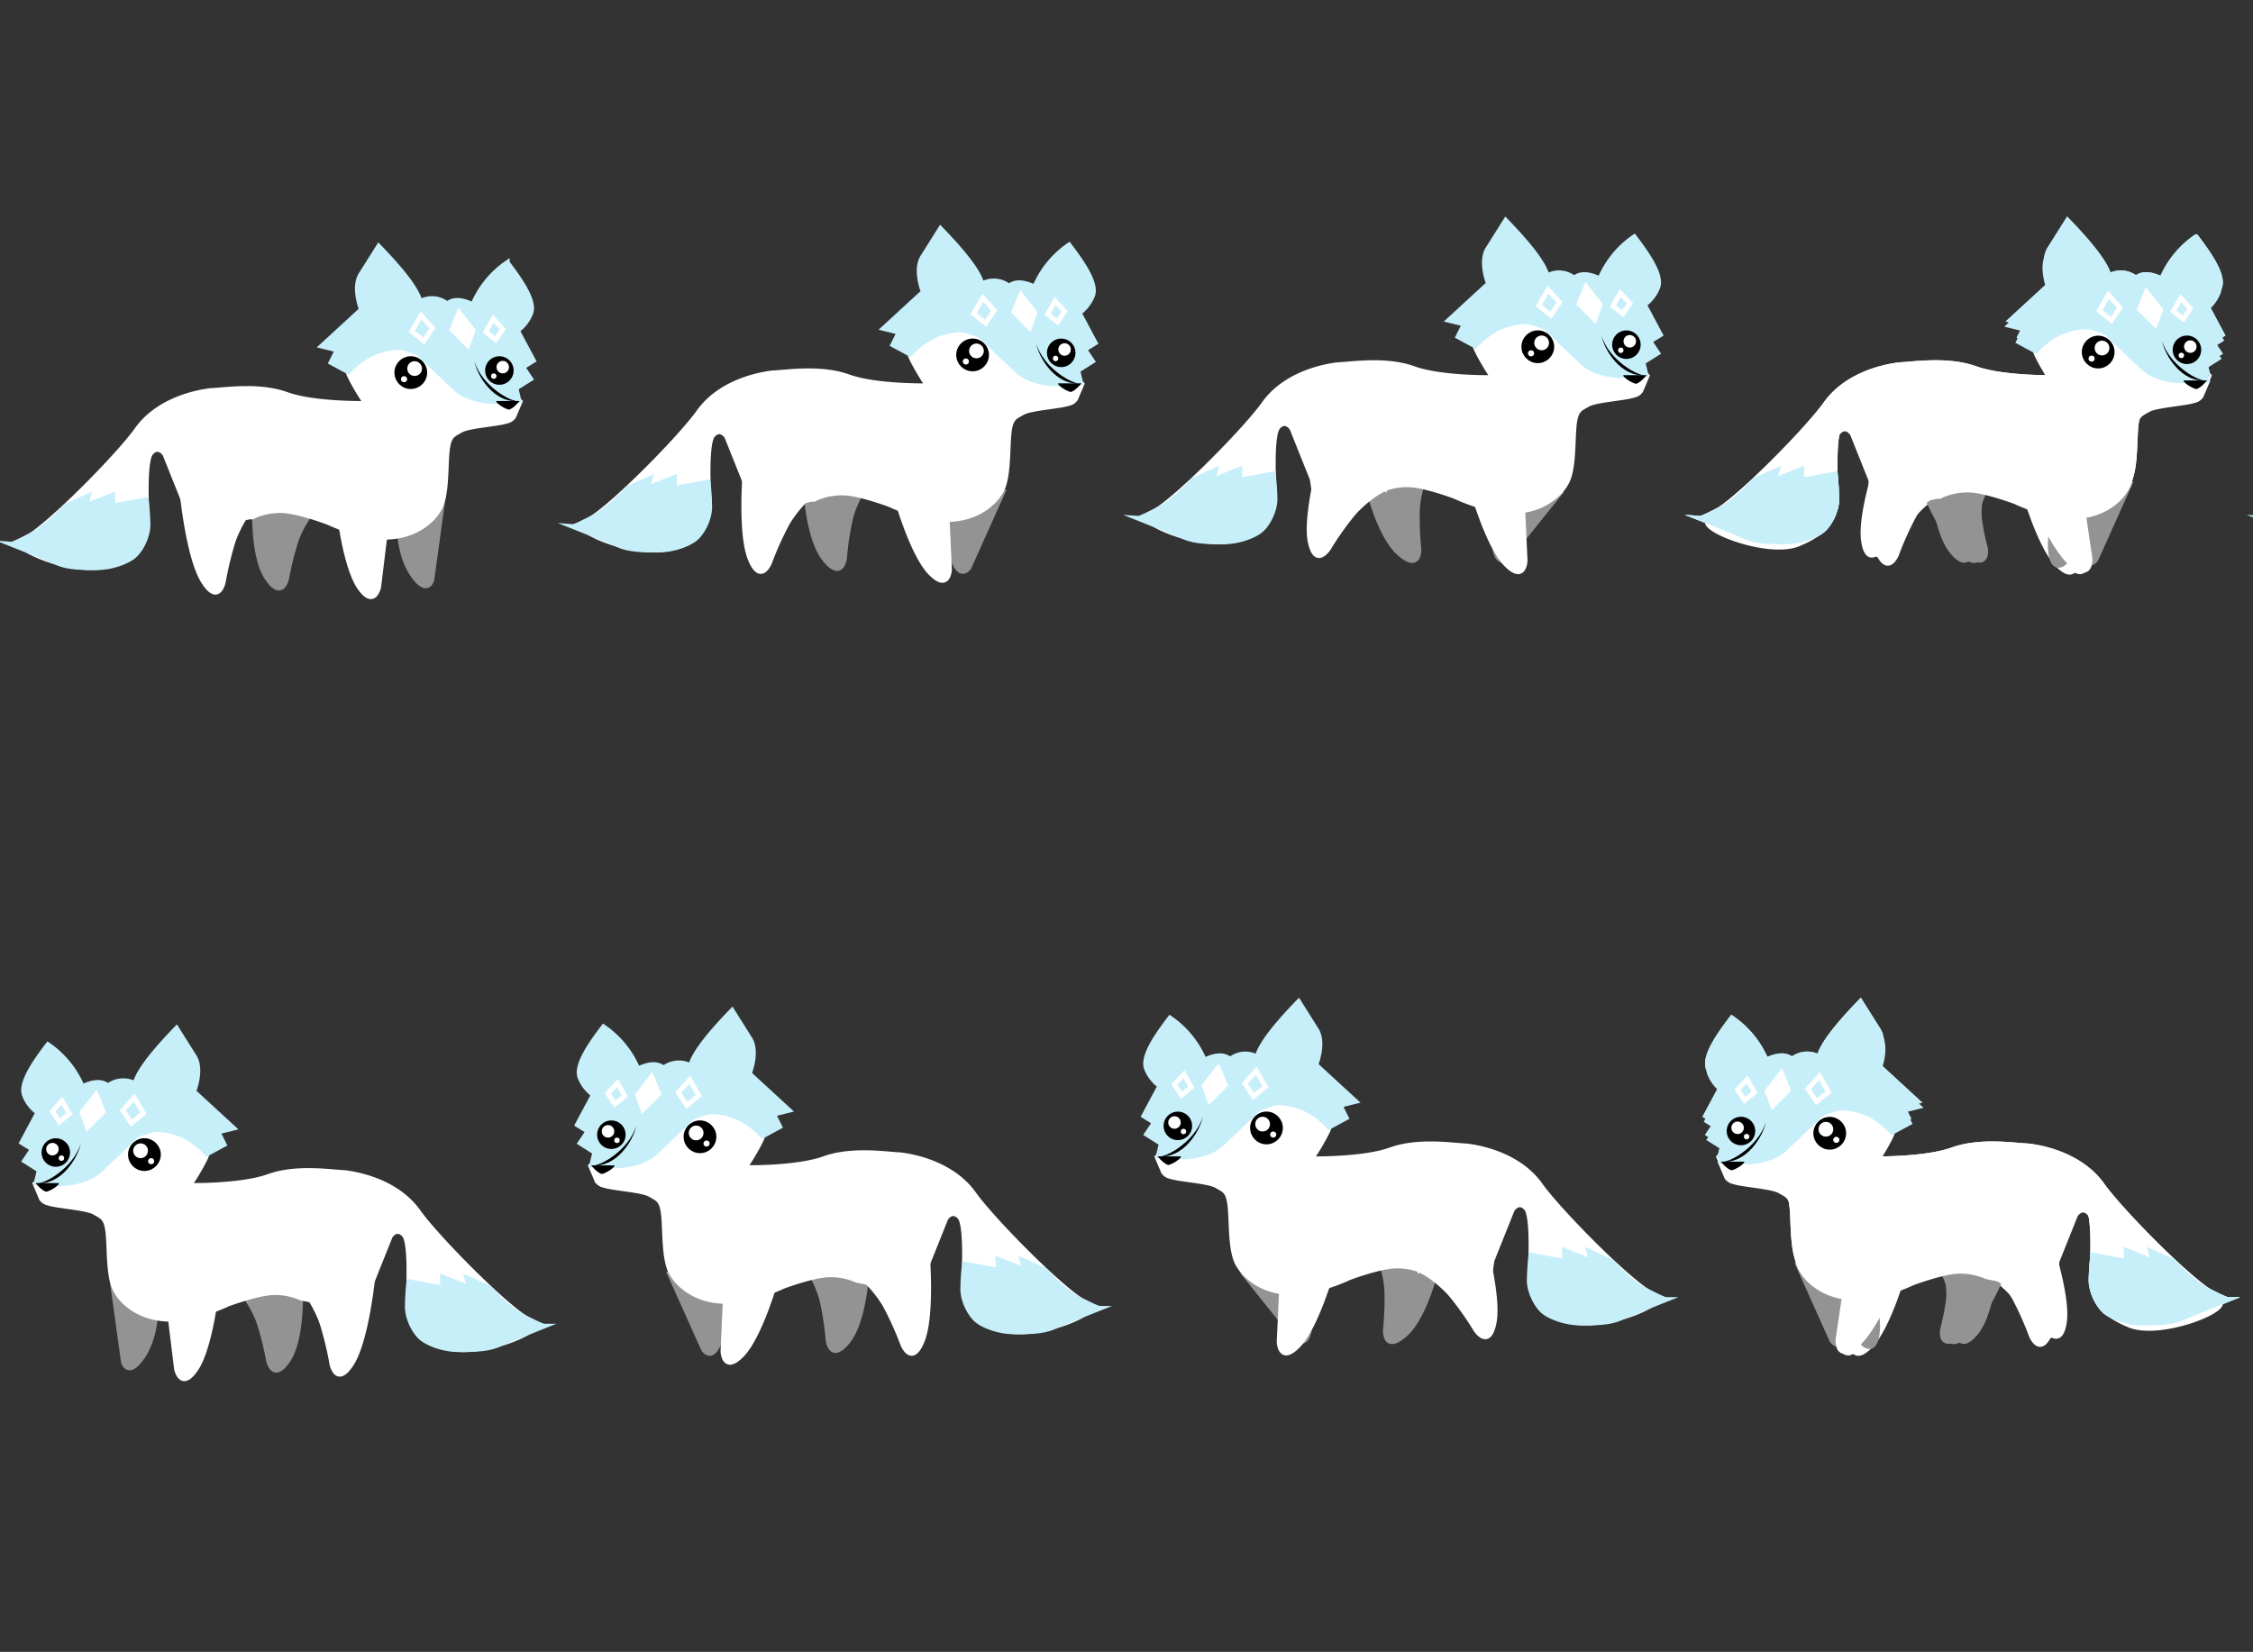 <svg id="Layer_1" data-name="Layer 1" xmlns="http://www.w3.org/2000/svg" width="1403.55" height="1029" viewBox="0 0 1403.55 1029"><rect x="0" y="0" width="1403.55" height="1029" fill="#333333" stroke="none"/><defs><style>.cls-1{fill:#939393;stroke:#939393;}.cls-1,.cls-2,.cls-3,.cls-4,.cls-6{stroke-miterlimit:10;stroke-width:3px;}.cls-2,.cls-5{fill:#fff;}.cls-2,.cls-6{stroke:#fff;}.cls-3{fill:#c7eff9;stroke:#c7eff9;}.cls-4{stroke:#000;}.cls-6{fill:none;}</style></defs><title>igenigen</title><g id="_2" data-name="2"><g id="Layer_1-2" data-name="Layer 1"><g id="Layer_3" data-name="Layer 3"><g id="Layer_10" data-name="Layer 10"><path class="cls-1" d="M1204.2,300.9s1.4,30.1,11.9,42.8,12.1-1.2,12.1-1.2a175.37,175.37,0,0,1,3.6-23.8c2.3-10.7,11-25.5,11.4-21.4"/><path class="cls-1" d="M1296.7,306.6s-6.7,19.3-1.6,35,10.7,6.7,10.7,6.7l21.9-48.8"/></g><g id="Layer_5" data-name="Layer 5"><path class="cls-2" d="M1269.1,215.5c-1,.6,10.4,20.3,11.4,19.7,0,0-32.3.7-49.8-5.6s-38.9-2.7-47.4-2.4c-12.4,1.5-33.8,7.3-45.9,24.3s-58.8,64.1-70.9,68.5,35,23.8,54.9,15.5,20.6-16.3,22.4-28.2c0,0-.2-3.4-.4-8.3-.4-10.9-.5-29.3,2.8-33,4.9-5.3,8.7,1,8.7,1l12.6,31.5,2.2,14.9,40.6-8a39.61,39.61,0,0,1,18-3.4c10.2.5,28.2,7.3,28.2,7.3s19.9,9.7,36.9,9.2,28.2-9.7,32.6-18,3.7-24.4,4.6-34.7c1-10.7,3.6-10.9,8.5-13.8s23.3-3.9,28.7-5.8a6.69,6.69,0,0,0,4.4-2.9l3.9-9.2c-34-34-92.3-38.4-92.3-38.4Z"/></g><path class="cls-3" d="M1313.8,171.8c-1.7-6.9-9.7-17.9-25.8-34.5l-10.7,17c-5.8,8.2,0,22.4,0,22.4l-24.8,22.8,9.7,2.4-3.9,7.8,10.7,5.8c8.4-9,18.6-15.2,33-15.1,0,0,9.7,2.4,11.7,4.4s13.1,12.6,21.9,20.9,23.8,8.3,23.8,8.3l16-.5-1.9-7.8,9.2-5.8-4.9-7.3,6.6-4.1-10-18.7a24.35,24.35,0,0,0,8.3-10.7c2.9-7.3-5.9-20.2-14.6-31.6a60,60,0,0,0-21.4,26.2c-6-2.8-11.7-4-16-.5C1324.5,168.8,1318.6,169.4,1313.8,171.8Z"/><g id="Layer_7" data-name="Layer 7"><circle class="cls-4" cx="1308" cy="216" r="8.7"/><circle class="cls-5" cx="1310.4" cy="213.6" r="4.6"/><circle class="cls-5" cx="1303.8" cy="220.1" r="1.9"/><circle class="cls-4" cx="1363.2" cy="214.7" r="7.4"/><circle class="cls-5" cx="1365.3" cy="212.6" r="3.9"/><circle class="cls-5" cx="1359.7" cy="218.2" r="1.7"/><path d="M1361.2,233.7c0,1.8,7.1,5.8,8.3,5.3,3-1.1,6.3-5.3,6.3-5.3Z"/><polygon class="cls-2" points="1338.1 178.6 1333.7 189.3 1343.4 199 1346.8 189.7 1338.1 178.6"/><polygon class="cls-6" points="1321.5 188.3 1314.4 180.4 1308.6 190.3 1316.1 196.4 1321.5 188.3"/><polygon class="cls-6" points="1365.4 188.9 1359.4 182.5 1354.8 190.6 1360.9 195.5 1365.4 188.9"/><path d="M1375.3,233.7c-4.1,1.1-22.8-8.9-27.7-24.8C1349.5,218.2,1359.9,235.2,1375.3,233.7Z"/></g></g><g id="Layer_12" data-name="Layer 12"><path class="cls-3" d="M1143.3,295.2l-20.9,3.9v-6.8l-17,6.8,1.9-6.3-14.1,6.3s-10.2,12.1-21.4,18-12.6,5.8-12.6,5.8,21.9,8.7,28.7,11.7,16,2.9,24.8,2.9,18-3.4,22.4-6.8,9.2-12.1,9.2-19.9C1144.2,305.5,1143.8,300.3,1143.3,295.2Z"/></g><g id="Layer_9" data-name="Layer 9"><path class="cls-2" d="M1260.3,304.1s10,35.8,21.4,47.6,12-2,12-2l-2.2-47.9"/><path class="cls-2" d="M1166.3,288.3s-3.3,39,3.2,54.9,12,2.2,12,2.2a198.33,198.33,0,0,1,10.3-23.1c5.3-10.2,17.9-22.8,17.1-18.5"/></g></g></g><g id="_3" data-name="3"><g id="Layer_1-3" data-name="Layer 1"><g id="Layer_3-2" data-name="Layer 3"><g id="Layer_10-2" data-name="Layer 10"><path class="cls-1" d="M1202.6,305.3s7,29.3,19.6,39.9,11.7-3.4,11.7-3.4a192.59,192.59,0,0,1-.9-24c.3-10.9,6.1-27,7.2-23.1"/><path class="cls-1" d="M1291.3,304.7s-11.3,17-10.4,33.4,8.7,9.2,8.7,9.2l33.5-41.7"/></g><g id="Layer_5-2" data-name="Layer 5"><path class="cls-2" d="M1269.1,215.5c-1,.6,10.4,20.3,11.4,19.7,0,0-32.3.7-49.8-5.6s-38.9-2.7-47.4-2.4c-12.4,1.5-33.8,7.3-45.9,24.3s-58.8,64.1-70.9,68.5,35,23.8,54.9,15.5,20.6-16.3,22.4-28.2c0,0-.2-3.4-.4-8.3-.4-10.9-.5-29.3,2.8-33,4.9-5.3,8.7,1,8.7,1l12.6,31.5,2.2,14.9,40.6-8a39.61,39.61,0,0,1,18-3.4c10.2.5,28.2,7.3,28.2,7.3s19.9,9.7,36.9,9.2,28.2-9.7,32.6-18,3.7-24.4,4.6-34.7c1-10.7,3.6-10.9,8.5-13.8s23.3-3.9,28.7-5.8a6.69,6.69,0,0,0,4.4-2.9l3.9-9.2c-34-34-92.3-38.4-92.3-38.4Z"/></g><path class="cls-3" d="M1313.8,171.8c-1.7-6.9-9.7-17.9-25.8-34.5l-10.7,17c-5.8,8.2,0,22.4,0,22.4l-24.8,22.8,9.7,2.4-3.9,7.8,10.7,5.8c8.4-9,18.6-15.2,33-15.1,0,0,9.7,2.4,11.7,4.4s13.1,12.6,21.9,20.9,23.8,8.3,23.8,8.3l16-.5-1.9-7.8,9.2-5.8-4.9-7.3,6.6-4.1-10-18.7a24.35,24.35,0,0,0,8.3-10.7c2.9-7.3-5.9-20.2-14.6-31.6a60,60,0,0,0-21.4,26.2c-6-2.8-11.7-4-16-.5C1324.5,168.8,1318.6,169.4,1313.8,171.8Z"/><g id="Layer_7-2" data-name="Layer 7"><circle class="cls-4" cx="1308" cy="216" r="8.7"/><circle class="cls-5" cx="1310.4" cy="213.6" r="4.6"/><circle class="cls-5" cx="1303.8" cy="220.1" r="1.9"/><circle class="cls-4" cx="1363.2" cy="214.7" r="7.4"/><circle class="cls-5" cx="1365.3" cy="212.6" r="3.9"/><circle class="cls-5" cx="1359.7" cy="218.2" r="1.7"/><path d="M1361.2,233.7c0,1.8,7.1,5.8,8.3,5.3,3-1.1,6.3-5.3,6.3-5.3Z"/><polygon class="cls-2" points="1338.1 178.6 1333.7 189.3 1343.4 199 1346.8 189.7 1338.1 178.6"/><polygon class="cls-6" points="1321.5 188.3 1314.4 180.4 1308.6 190.3 1316.1 196.4 1321.5 188.3"/><polygon class="cls-6" points="1365.4 188.9 1359.4 182.5 1354.8 190.6 1360.9 195.5 1365.4 188.9"/><path d="M1375.3,233.7c-4.1,1.1-22.8-8.9-27.7-24.8C1349.5,218.2,1359.9,235.2,1375.3,233.7Z"/></g></g><g id="Layer_12-2" data-name="Layer 12"><path class="cls-3" d="M1143.3,295.2l-20.9,3.9v-6.8l-17,6.8,1.9-6.3-14.1,6.3s-10.2,12.1-21.4,18-12.6,5.8-12.6,5.8,21.9,8.7,28.7,11.7,16,2.9,24.8,2.9,18-3.4,22.4-6.8,9.2-12.1,9.2-19.9C1144.2,305.5,1143.8,300.3,1143.3,295.2Z"/></g><g id="Layer_9-2" data-name="Layer 9"><path class="cls-2" d="M1266.7,303.8s10,35.8,21.4,47.6,12-2,12-2l-2.2-47.9"/><path class="cls-2" d="M1173.6,282.9s-10.7,37.7-7.4,54.4,11.3,4.5,11.3,4.5a197.09,197.09,0,0,1,14.5-20.7c7.2-9,21.9-19,20.3-14.9"/></g></g></g><g id="_4" data-name="4"><g id="Layer_1-4" data-name="Layer 1"><g id="Layer_3-3" data-name="Layer 3"><g id="Layer_10-3" data-name="Layer 10"><path class="cls-1" d="M1200.4,309.5s11.1,28,25.2,36.6,11.1-5,11.1-5a171.78,171.78,0,0,1-4.3-23.6c-1.2-10.9,2.1-27.6,3.8-23.9"/><path class="cls-1" d="M1287.7,308s-11.3,17-10.4,33.4,8.7,9.2,8.7,9.2l33.5-41.7"/></g><g id="Layer_5-3" data-name="Layer 5"><path class="cls-2" d="M1268.2,218.8c-1,.6,10.4,20.3,11.4,19.7,0,0-32.3.7-49.8-5.6s-38.9-2.7-47.4-2.4c-12.4,1.5-33.8,7.3-45.9,24.3s-58.8,64.1-70.9,68.5,35,23.8,54.9,15.5,20.6-16.3,22.4-28.2c0,0-.2-3.4-.4-8.3-.4-10.9-.5-29.3,2.8-33,4.9-5.3,8.7,1,8.7,1l12.6,31.5,2.2,14.9,40.6-8a39.61,39.61,0,0,1,18-3.4c10.2.5,28.2,7.3,28.2,7.3s19.9,9.7,36.9,9.2,28.2-9.7,32.6-18,3.7-24.4,4.6-34.7c1-10.7,3.6-10.9,8.5-13.8s23.3-3.9,28.7-5.8a6.69,6.69,0,0,0,4.4-2.9l3.9-9.2c-34-34-92.3-38.4-92.3-38.4Z"/></g><path class="cls-3" d="M1313,175c-1.7-6.9-9.7-17.9-25.8-34.5l-10.7,17c-5.8,8.2,0,22.4,0,22.4l-24.8,22.8,9.7,2.4-3.9,7.8,10.7,5.8c8.4-9,18.6-15.2,33-15.1,0,0,9.7,2.4,11.7,4.4s13.1,12.6,21.9,20.9,23.8,8.3,23.8,8.3l16-.5-1.9-7.8,9.2-5.8-4.9-7.3,6.6-4.1-10-18.7a24.35,24.35,0,0,0,8.3-10.7c2.9-7.3-5.9-20.2-14.6-31.6a60,60,0,0,0-21.4,26.2c-6-2.8-11.7-4-16-.5A15.75,15.75,0,0,0,1313,175Z"/><g id="Layer_7-3" data-name="Layer 7"><circle class="cls-4" cx="1307.1" cy="219.3" r="8.7"/><circle class="cls-5" cx="1309.5" cy="216.8" r="4.6"/><circle class="cls-5" cx="1303" cy="223.4" r="1.9"/><circle class="cls-4" cx="1362.4" cy="217.9" r="7.4"/><circle class="cls-5" cx="1364.5" cy="215.9" r="3.9"/><circle class="cls-5" cx="1358.9" cy="221.4" r="1.7"/><path d="M1360.3,237c0,1.8,7.1,5.8,8.3,5.3,3-1.1,6.3-5.3,6.3-5.3Z"/><polygon class="cls-2" points="1337.2 181.8 1332.9 192.5 1342.6 202.2 1346 193 1337.2 181.8"/><polygon class="cls-6" points="1320.7 191.6 1313.5 183.7 1307.8 193.6 1315.3 199.6 1320.7 191.6"/><polygon class="cls-6" points="1364.5 192.2 1358.6 185.7 1353.9 193.8 1360.1 198.8 1364.5 192.2"/><path d="M1374.5,237c-4.1,1.1-22.8-8.9-27.7-24.8C1348.7,221.4,1359,238.5,1374.5,237Z"/></g></g><g id="Layer_12-3" data-name="Layer 12"><path class="cls-3" d="M1143.3,295.2l-20.9,3.9v-6.8l-17,6.8,1.9-6.3-14.1,6.3s-10.2,12.1-21.4,18-12.6,5.8-12.6,5.8,21.9,8.7,28.7,11.7,16,2.9,24.8,2.9,18-3.4,22.4-6.8,9.2-12.1,9.2-19.9C1144.2,305.5,1143.8,300.3,1143.3,295.2Z"/></g><g id="Layer_9-3" data-name="Layer 9"><path class="cls-2" d="M1264.3,305.9s13.5,34.6,26,45.3S1302,348,1302,348l-7-47.5"/><path class="cls-2" d="M1171.3,282.7s-12.8,37-10.4,54,11.1,5.1,11.1,5.1a213.36,213.36,0,0,1,15.6-19.9c7.7-8.5,22.9-17.7,21.1-13.8"/></g></g></g><g id="_3-2" data-name="3"><g id="Layer_5_copy_3" data-name="Layer 5 copy 3"><g id="Layer_1-5" data-name="Layer 1"><g id="Layer_12-4" data-name="Layer 12"><path class="cls-3" d="M1493.3,295.2l-20.9,3.9v-6.8l-17,6.8,1.9-6.3-14.1,6.3s-10.2,12.1-21.4,18-12.6,5.8-12.6,5.8,21.9,8.7,28.7,11.7,16,2.9,24.8,2.9,18-3.4,22.4-6.8,9.2-12.1,9.2-19.9C1494.2,305.5,1493.8,300.3,1493.3,295.2Z"/></g></g></g><g id="Layer_1-6" data-name="Layer 1"><g id="Layer_3-4" data-name="Layer 3"><g id="Layer_10-4" data-name="Layer 10"><path class="cls-1" d="M852.6,305.3s7,29.3,19.6,39.9,11.7-3.4,11.7-3.4a192.59,192.59,0,0,1-.9-24c.3-10.9,6.1-27,7.2-23.1"/><path class="cls-1" d="M941.3,304.7s-11.3,17-10.4,33.4,8.7,9.2,8.7,9.2l33.5-41.7"/></g><g id="Layer_5-4" data-name="Layer 5"><path class="cls-2" d="M919.1,215.5c-1,.6,10.4,20.3,11.4,19.7,0,0-32.3.7-49.8-5.6s-38.9-2.7-47.4-2.4c-12.4,1.5-33.8,7.3-45.9,24.3s-58.8,64.1-70.9,68.5,35,23.8,54.9,15.5,20.6-16.3,22.4-28.2c0,0-.2-3.4-.4-8.3-.4-10.9-.5-29.3,2.8-33,4.9-5.3,8.7,1,8.7,1l12.6,31.5,2.2,14.9,40.6-8a39.61,39.61,0,0,1,18-3.4c10.2.5,28.2,7.3,28.2,7.3s19.9,9.7,36.9,9.2,28.2-9.7,32.6-18,3.7-24.4,4.6-34.7c1-10.7,3.6-10.9,8.5-13.8s23.3-3.9,28.7-5.8a6.69,6.69,0,0,0,4.4-2.9l3.9-9.2c-34-34-92.3-38.4-92.3-38.4Z"/></g><path class="cls-3" d="M963.8,171.8c-1.7-6.9-9.7-17.9-25.8-34.5l-10.7,17c-5.8,8.2,0,22.4,0,22.4l-24.8,22.8,9.7,2.4-3.9,7.8,10.7,5.8c8.4-9,18.6-15.2,33-15.1,0,0,9.7,2.4,11.7,4.4s13.1,12.6,21.9,20.9,23.8,8.3,23.8,8.3l16-.5-1.9-7.8,9.2-5.8-4.9-7.3,6.6-4.1-10-18.7a24.35,24.35,0,0,0,8.3-10.7c2.9-7.3-5.9-20.2-14.6-31.6a60,60,0,0,0-21.4,26.2c-6-2.8-11.7-4-16-.5C974.5,168.8,968.6,169.4,963.8,171.8Z"/><g id="Layer_7-4" data-name="Layer 7"><circle class="cls-4" cx="958" cy="216" r="8.7"/><circle class="cls-5" cx="960.4" cy="213.6" r="4.6"/><circle class="cls-5" cx="953.8" cy="220.1" r="1.9"/><circle class="cls-4" cx="1013.2" cy="214.7" r="7.4"/><circle class="cls-5" cx="1015.3" cy="212.6" r="3.9"/><circle class="cls-5" cx="1009.7" cy="218.2" r="1.7"/><path d="M1011.2,233.7c0,1.8,7.1,5.8,8.3,5.3,3-1.1,6.3-5.3,6.3-5.3Z"/><polygon class="cls-2" points="988.1 178.6 983.7 189.3 993.4 199 996.8 189.7 988.1 178.6"/><polygon class="cls-6" points="971.5 188.3 964.4 180.4 958.6 190.3 966.1 196.4 971.5 188.3"/><polygon class="cls-6" points="1015.4 188.9 1009.4 182.5 1004.8 190.6 1010.9 195.5 1015.4 188.9"/><path d="M1025.3,233.7c-4.1,1.1-22.8-8.9-27.7-24.8C999.5,218.2,1009.9,235.2,1025.3,233.7Z"/></g></g><g id="Layer_12-5" data-name="Layer 12"><path class="cls-3" d="M793.3,295.2l-20.9,3.9v-6.8l-17,6.8,1.9-6.3-14.1,6.3s-10.2,12.1-21.4,18-12.6,5.8-12.6,5.8,21.9,8.7,28.7,11.7,16,2.9,24.8,2.9,18-3.4,22.4-6.8,9.2-12.1,9.2-19.9C794.2,305.5,793.8,300.3,793.3,295.2Z"/></g><g id="Layer_9-4" data-name="Layer 9"><path class="cls-2" d="M916.7,303.8s10,35.8,21.4,47.6,12-2,12-2l-2.2-47.9"/><path class="cls-2" d="M823.6,282.9s-10.7,37.7-7.4,54.4,11.3,4.5,11.3,4.5A197.09,197.09,0,0,1,842,321.1c7.2-9,21.9-19,20.3-14.9"/></g></g></g><g id="_2-2" data-name="2"><g id="Layer_1-7" data-name="Layer 1"><g id="Layer_3-5" data-name="Layer 3"><g id="Layer_10-5" data-name="Layer 10"><path class="cls-1" d="M502.1,306s1.4,30.1,11.9,42.8,12.1-1.2,12.1-1.2a175.37,175.37,0,0,1,3.6-23.8c2.3-10.7,11-25.5,11.4-21.4"/><path class="cls-1" d="M594.6,311.7s-6.7,19.3-1.6,35,10.7,6.7,10.7,6.7l21.9-48.8"/></g><g id="Layer_5-5" data-name="Layer 5"><path class="cls-2" d="M567,220.6c-1,.6,10.4,20.3,11.4,19.7,0,0-32.3.7-49.8-5.6s-38.9-2.7-47.4-2.4c-12.4,1.5-33.8,7.3-45.9,24.3s-58.8,64.1-70.9,68.5,35,23.8,54.9,15.5,20.6-16.3,22.4-28.2c0,0-.2-3.4-.4-8.3-.4-10.9-.5-29.3,2.8-33,4.9-5.3,8.7,1,8.7,1l12.6,31.5,2.2,14.9,40.6-8a39.61,39.61,0,0,1,18-3.4c10.2.5,28.2,7.3,28.2,7.3s19.9,9.7,36.9,9.2,28.2-9.7,32.6-18,3.7-24.4,4.6-34.7c1-10.7,3.6-10.9,8.5-13.8s23.3-3.9,28.7-5.8a6.69,6.69,0,0,0,4.4-2.9l3.9-9.2c-34-34-92.3-38.4-92.3-38.4Z"/></g><path class="cls-3" d="M611.7,176.9C610,170,602,159,585.9,142.4l-10.7,17c-5.8,8.2,0,22.4,0,22.4l-24.8,22.8,9.7,2.4-3.9,7.8,10.7,5.8c8.4-9,18.6-15.2,33-15.1,0,0,9.7,2.4,11.7,4.4s13.1,12.6,21.9,20.9,23.8,8.3,23.8,8.3l16-.5-1.9-7.8,9.2-5.8-4.9-7.3,6.6-4.1-10-18.7a24.35,24.35,0,0,0,8.3-10.7c2.9-7.3-5.9-20.2-14.6-31.6a60,60,0,0,0-21.4,26.2c-6-2.8-11.7-4-16-.5A15.36,15.36,0,0,0,611.7,176.9Z"/><g id="Layer_7-5" data-name="Layer 7"><circle class="cls-4" cx="605.9" cy="221.1" r="8.7"/><circle class="cls-5" cx="608.3" cy="218.6" r="4.6"/><circle class="cls-5" cx="601.7" cy="225.2" r="1.9"/><circle class="cls-4" cx="661.1" cy="219.8" r="7.4"/><circle class="cls-5" cx="663.2" cy="217.7" r="3.9"/><circle class="cls-5" cx="657.6" cy="223.3" r="1.7"/><path d="M659.1,238.8c0,1.8,7.1,5.8,8.3,5.3,3-1.1,6.3-5.3,6.3-5.3Z"/><polygon class="cls-2" points="636 183.7 631.6 194.3 641.3 204.1 644.7 194.8 636 183.7"/><polygon class="cls-6" points="619.4 193.4 612.3 185.5 606.5 195.4 614 201.4 619.4 193.4"/><polygon class="cls-6" points="663.2 194 657.3 187.5 652.6 195.7 658.8 200.6 663.2 194"/><path d="M673.2,238.8c-4.1,1.1-22.8-8.9-27.7-24.8C647.4,223.3,657.7,240.3,673.2,238.8Z"/></g></g><g id="Layer_12-6" data-name="Layer 12"><path class="cls-3" d="M441.1,300.3l-20.9,3.9v-6.8l-17,6.8,1.9-6.3L391,304.2s-10.2,12.1-21.4,18S357,328,357,328s21.9,8.7,28.7,11.7,16,2.9,24.8,2.9,18-3.4,22.4-6.8,9.2-12.1,9.2-19.9A133.29,133.29,0,0,0,441.1,300.3Z"/></g><g id="Layer_9-5" data-name="Layer 9"><path class="cls-2" d="M558.1,309.2s10,35.8,21.4,47.6,12-2,12-2l-2.2-47.9"/><path class="cls-2" d="M464.2,293.4s-3.3,39,3.2,54.9,12,2.2,12,2.2a198.33,198.33,0,0,1,10.3-23.1c5.3-10.2,17.9-22.8,17.1-18.5"/></g></g></g><g id="_1" data-name="1"><g id="Layer_1-8" data-name="Layer 1"><g id="Layer_3-6" data-name="Layer 3"><g id="Layer_10-6" data-name="Layer 10"><path class="cls-1" d="M158.7,316.6s-1.5,30.1,7.8,43.7,12.1,0,12.1,0a184.47,184.47,0,0,1,5.8-23.3c3.4-10.4,13.4-24.3,13.4-20.2"/><path class="cls-1" d="M248.6,323.9s-1,20.4,8.3,34,12.1,3.4,12.1,3.4l7.3-53"/></g><g id="Layer_5-6" data-name="Layer 5"><path class="cls-2" d="M217,231.6c-1,.6,10.4,20.3,11.4,19.7,0,0-32.3.7-49.8-5.6s-38.9-2.7-47.4-2.4c-12.4,1.5-33.8,7.3-45.9,24.3s-58.8,64.1-70.9,68.5,35,23.8,54.9,15.5,20.6-16.3,22.4-28.2c0,0-.2-3.4-.4-8.3-.4-10.9-.5-29.3,2.8-33,4.9-5.3,8.7,1,8.7,1l12.6,31.5,2.2,14.9,40.6-8a39.61,39.61,0,0,1,18-3.4c10.2.5,28.2,7.3,28.2,7.3s19.9,9.7,36.9,9.2,28.2-9.7,32.6-18,3.7-24.4,4.6-34.7c1-10.7,3.6-10.9,8.5-13.8s23.3-3.9,28.7-5.8a6.69,6.69,0,0,0,4.4-2.9l3.9-9.2c-34-34-92.3-38.4-92.3-38.4Z"/></g><path class="cls-3" d="M261.7,187.9C260,181,252,170,235.9,153.4l-10.7,17c-5.8,8.2,0,22.4,0,22.4l-24.8,22.8,9.7,2.4-3.9,7.8,10.7,5.8c8.4-9,18.6-15.2,33-15.1,0,0,9.7,2.4,11.7,4.4s13.1,12.6,21.9,20.9,23.8,8.3,23.8,8.3l16-.5-1.9-7.8,9.2-5.8-4.9-7.3,6.6-4.1-10-18.7a24.35,24.35,0,0,0,8.3-10.7c2.9-7.3-5.9-20.2-14.6-31.6a60,60,0,0,0-21.4,26.2c-6-2.8-11.7-4-16-.5A15.36,15.36,0,0,0,261.7,187.9Z"/><g id="Layer_7-6" data-name="Layer 7"><circle class="cls-4" cx="255.9" cy="232.1" r="8.7" transform="translate(-14.19 447.52) rotate(-80.78)"/><circle class="cls-5" cx="258.3" cy="229.6" r="4.6"/><circle class="cls-5" cx="251.7" cy="236.2" r="1.9"/><circle class="cls-4" cx="311.1" cy="230.8" r="7.4"/><circle class="cls-5" cx="313.2" cy="228.7" r="3.9"/><circle class="cls-5" cx="307.6" cy="234.3" r="1.7"/><path d="M309.1,249.8c0,1.8,7.1,5.8,8.3,5.3,3-1.1,6.3-5.3,6.3-5.3Z"/><polygon class="cls-2" points="286 194.7 281.6 205.3 291.3 215.1 294.7 205.8 286 194.7"/><polygon class="cls-6" points="269.4 204.4 262.3 196.5 256.5 206.4 264 212.4 269.4 204.4"/><polygon class="cls-6" points="313.2 205 307.3 198.5 302.6 206.7 308.8 211.6 313.2 205"/><path d="M323.2,249.8c-4.1,1.1-22.8-8.9-27.7-24.8C297.4,234.3,307.7,251.3,323.2,249.8Z"/></g></g><g id="Layer_12-7" data-name="Layer 12"><path class="cls-3" d="M91.1,311.3l-20.9,3.9v-6.8l-17,6.8,1.9-6.3L41,315.2s-10.2,12.1-21.4,18S7.1,339,7.1,339s21.9,8.7,28.7,11.7,16,2.9,24.8,2.9,18-3.4,22.4-6.8,9.2-12.1,9.2-19.9C92.1,321.6,91.7,316.4,91.1,311.3Z"/></g><g id="Layer_9-6" data-name="Layer 9"><path class="cls-2" d="M210.7,315.2s3.9,36.9,13.1,50.5,12.1,0,12.1,0l5.8-47.6"/><path class="cls-2" d="M113.7,309.1s3.9,39,13.2,53.4,12.2,0,12.2,0a209.52,209.52,0,0,1,5.9-24.6c3.4-11,13.4-25.7,13.4-21.3"/></g></g></g><g id="_2-3" data-name="2"><g id="Layer_1-9" data-name="Layer 1"><g id="Layer_3-7" data-name="Layer 3"><g id="Layer_10-7" data-name="Layer 10"><path class="cls-1" d="M1203.77,783.94c.4-4.1,9.1,10.7,11.4,21.4a175.37,175.37,0,0,1,3.6,23.8s1.6,13.9,12.1,1.2,11.9-42.8,11.9-42.8"/><path class="cls-1" d="M1119.27,786.14l21.9,48.8s5.6,9,10.7-6.7-1.6-35-1.6-35"/></g><g id="Layer_5-7" data-name="Layer 5"><path class="cls-2" d="M1163.17,682.34s-58.3,4.4-92.3,38.4l3.9,9.2a6.69,6.69,0,0,0,4.4,2.9c5.4,1.9,23.8,2.9,28.7,5.8s7.5,3.1,8.5,13.8c.9,10.3.2,26.4,4.6,34.7s15.6,17.5,32.6,18,36.9-9.2,36.9-9.2,18-6.8,28.2-7.3a39.61,39.61,0,0,1,18,3.4l40.6,8,2.2-14.9,12.6-31.5s3.8-6.3,8.7-1c3.3,3.7,3.2,22.1,2.8,33-.2,4.9-.4,8.3-.4,8.3,1.8,11.9,2.5,19.9,22.4,28.2s67-11.1,54.9-15.5-58.8-51.5-70.9-68.5-33.5-22.8-45.9-24.3c-8.5-.3-29.9-3.9-47.4,2.4s-49.8,5.6-49.8,5.6c1,.6,12.4-19.1,11.4-19.7Z"/></g><path class="cls-3" d="M1116.27,659.84c-4.3-3.5-10-2.3-16,.5a60,60,0,0,0-21.4-26.2c-8.7,11.4-17.5,24.3-14.6,31.6a24.35,24.35,0,0,0,8.3,10.7l-10,18.7,6.6,4.1-4.9,7.3,9.2,5.8-1.9,7.8,16,.5s15.1,0,23.8-8.3,20-19,21.9-20.9S1145,687,1145,687c14.4-.1,24.6,6.1,33,15.1l10.7-5.8-3.9-7.8,9.7-2.4-24.8-22.8s5.8-14.2,0-22.4l-10.7-17c-16.1,16.6-24.1,27.6-25.8,34.5C1128.37,656,1122.47,655.44,1116.27,659.84Z"/><g id="Layer_7-7" data-name="Layer 7"><circle class="cls-4" cx="1138.97" cy="702.64" r="8.7"/><circle class="cls-5" cx="1136.57" cy="700.24" r="4.6"/><circle class="cls-5" cx="1143.17" cy="706.74" r="1.9"/><circle class="cls-4" cx="1083.77" cy="701.34" r="7.4"/><circle class="cls-5" cx="1081.67" cy="699.24" r="3.9"/><circle class="cls-5" cx="1087.27" cy="704.84" r="1.7"/><path d="M1071.17,720.34s3.3,4.2,6.3,5.3c1.2.5,8.3-3.5,8.3-5.3Z"/><polygon class="cls-2" points="1100.17 676.34 1103.57 685.64 1113.27 675.94 1108.87 665.24 1100.17 676.34"/><polygon class="cls-6" points="1130.87 683.04 1138.37 676.94 1132.57 667.04 1125.47 674.94 1130.87 683.04"/><polygon class="cls-6" points="1086.07 682.14 1092.17 677.24 1087.57 669.14 1081.57 675.54 1086.07 682.14"/><path d="M1099.37,695.54c-4.9,15.9-23.6,25.9-27.7,24.8C1087.07,721.84,1097.47,704.84,1099.37,695.54Z"/></g></g><g id="Layer_12-8" data-name="Layer 12"><path class="cls-3" d="M1302.67,797.44c0,7.8,4.8,16.5,9.2,19.9s13.7,6.8,22.4,6.8,18,.1,24.8-2.9,28.7-11.7,28.7-11.7-1.4,0-12.6-5.8-21.4-18-21.4-18l-14.1-6.3,1.9,6.3-17-6.8v6.8l-20.9-3.9C1303.17,786.94,1302.77,792.14,1302.67,797.44Z"/></g><g id="Layer_9-7" data-name="Layer 9"><path class="cls-2" d="M1155.47,788.44l-2.2,47.9s.6,13.8,12,2,21.4-47.6,21.4-47.6"/><path class="cls-2" d="M1238.07,790.44c-.8-4.3,11.8,8.3,17.1,18.5a198.33,198.33,0,0,1,10.3,23.1s5.5,13.6,12-2.2,3.2-54.9,3.2-54.9"/></g></g></g><g id="_3-3" data-name="3"><g id="Layer_1-10" data-name="Layer 1"><g id="Layer_3-8" data-name="Layer 3"><g id="Layer_10-8" data-name="Layer 10"><path class="cls-1" d="M1206.77,781.34c1.1-3.9,6.9,12.2,7.2,23.1a192.59,192.59,0,0,1-.9,24s-.9,13.9,11.7,3.4,19.6-39.9,19.6-39.9"/><path class="cls-1" d="M1123.87,792.24l33.5,41.7s7.8,7.2,8.7-9.2-10.4-33.4-10.4-33.4"/></g><g id="Layer_5-8" data-name="Layer 5"><path class="cls-2" d="M1163.17,682.34s-58.3,4.4-92.3,38.4l3.9,9.2a6.69,6.69,0,0,0,4.4,2.9c5.4,1.9,23.8,2.9,28.7,5.8s7.5,3.1,8.5,13.8c.9,10.3.2,26.4,4.6,34.7s15.6,17.5,32.6,18,36.9-9.2,36.9-9.2,18-6.8,28.2-7.3a39.61,39.61,0,0,1,18,3.4l40.6,8,2.2-14.9,12.6-31.5s3.8-6.3,8.7-1c3.3,3.7,3.2,22.1,2.8,33-.2,4.9-.4,8.3-.4,8.3,1.8,11.9,2.5,19.9,22.4,28.2s67-11.1,54.9-15.5-58.8-51.5-70.9-68.5-33.5-22.8-45.9-24.3c-8.5-.3-29.9-3.9-47.4,2.4s-49.8,5.6-49.8,5.6c1,.6,12.4-19.1,11.4-19.7Z"/></g><path class="cls-3" d="M1116.27,659.84c-4.3-3.5-10-2.3-16,.5a60,60,0,0,0-21.4-26.2c-8.7,11.4-17.5,24.3-14.6,31.6a24.35,24.35,0,0,0,8.3,10.7l-10,18.7,6.6,4.1-4.9,7.3,9.2,5.8-1.9,7.8,16,.5s15.1,0,23.8-8.3,20-19,21.9-20.9S1145,687,1145,687c14.4-.1,24.6,6.1,33,15.1l10.7-5.8-3.9-7.8,9.7-2.4-24.8-22.8s5.8-14.2,0-22.4l-10.7-17c-16.1,16.6-24.1,27.6-25.8,34.5C1128.37,656,1122.47,655.44,1116.27,659.84Z"/><g id="Layer_7-8" data-name="Layer 7"><circle class="cls-4" cx="1138.97" cy="702.64" r="8.7"/><circle class="cls-5" cx="1136.57" cy="700.24" r="4.6"/><circle class="cls-5" cx="1143.17" cy="706.74" r="1.9"/><circle class="cls-4" cx="1083.77" cy="701.34" r="7.4"/><circle class="cls-5" cx="1081.67" cy="699.24" r="3.9"/><circle class="cls-5" cx="1087.27" cy="704.84" r="1.7"/><path d="M1071.17,720.34s3.3,4.2,6.3,5.3c1.2.5,8.3-3.5,8.3-5.3Z"/><polygon class="cls-2" points="1100.17 676.34 1103.57 685.64 1113.27 675.94 1108.87 665.24 1100.17 676.34"/><polygon class="cls-6" points="1130.87 683.04 1138.37 676.94 1132.57 667.04 1125.47 674.94 1130.87 683.04"/><polygon class="cls-6" points="1086.07 682.14 1092.17 677.24 1087.57 669.14 1081.57 675.54 1086.07 682.14"/><path d="M1099.37,695.54c-4.9,15.9-23.6,25.9-27.7,24.8C1087.07,721.84,1097.47,704.84,1099.37,695.54Z"/></g></g><g id="Layer_12-9" data-name="Layer 12"><path class="cls-3" d="M1302.67,797.44c0,7.8,4.8,16.5,9.2,19.9s13.7,6.8,22.4,6.8,18,.1,24.8-2.9,28.7-11.7,28.7-11.7-1.4,0-12.6-5.8-21.4-18-21.4-18l-14.1-6.3,1.9,6.3-17-6.8v6.8l-20.9-3.9C1303.17,786.94,1302.77,792.14,1302.67,797.44Z"/></g><g id="Layer_9-8" data-name="Layer 9"><path class="cls-2" d="M1149.07,788.14l-2.2,47.9s.6,13.9,12,2,21.4-47.6,21.4-47.6"/><path class="cls-2" d="M1234.67,792.84c-1.6-4.1,13.1,5.9,20.3,14.9a197.09,197.09,0,0,1,14.5,20.7s8,12.2,11.3-4.5-7.4-54.4-7.4-54.4"/></g></g></g><g id="_4-2" data-name="4"><g id="Layer_1-11" data-name="Layer 1"><g id="Layer_3-9" data-name="Layer 3"><g id="Layer_10-9" data-name="Layer 10"><path class="cls-1" d="M1210.77,780.24c1.7-3.7,5,13,3.8,23.9a171.78,171.78,0,0,1-4.3,23.6s-3,13.6,11.1,5,25.2-36.6,25.2-36.6"/><path class="cls-1" d="M1127.47,795.54l33.5,41.7s7.8,7.2,8.7-9.2-10.4-33.4-10.4-33.4"/></g><g id="Layer_5-9" data-name="Layer 5"><path class="cls-2" d="M1164.07,685.64s-58.3,4.4-92.3,38.4l3.9,9.2a6.69,6.69,0,0,0,4.4,2.9c5.4,1.9,23.8,2.9,28.7,5.8s7.5,3.1,8.5,13.8c.9,10.3.2,26.4,4.6,34.7s15.6,17.5,32.6,18,36.9-9.2,36.9-9.2,18-6.8,28.2-7.3a39.61,39.61,0,0,1,18,3.4l40.6,8,2.2-14.9,12.6-31.5s3.8-6.3,8.7-1c3.3,3.7,3.2,22.1,2.8,33-.2,4.9-.4,8.3-.4,8.3,1.8,11.9,2.5,19.9,22.4,28.2s67-11.1,54.9-15.5-58.8-51.5-70.9-68.5-33.5-22.8-45.9-24.3c-8.5-.3-29.9-3.9-47.4,2.4s-49.8,5.6-49.8,5.6c1,.6,12.4-19.1,11.4-19.7Z"/></g><path class="cls-3" d="M1117.07,663c-4.3-3.5-10-2.3-16,.5a60,60,0,0,0-21.4-26.2c-8.7,11.4-17.5,24.3-14.6,31.6a24.35,24.35,0,0,0,8.3,10.7l-10,18.7,6.6,4.1-4.9,7.3,9.2,5.8-1.9,7.8,16,.5s15.1,0,23.8-8.3,20-19,21.9-20.9,11.7-4.4,11.7-4.4c14.4-.1,24.6,6.1,33,15.1l10.7-5.8-3.9-7.8,9.7-2.4-24.8-22.8s5.8-14.2,0-22.4l-10.7-17c-16.1,16.6-24.1,27.6-25.8,34.5A15.75,15.75,0,0,0,1117.07,663Z"/><g id="Layer_7-9" data-name="Layer 7"><circle class="cls-4" cx="1139.87" cy="705.94" r="8.7"/><circle class="cls-5" cx="1137.47" cy="703.44" r="4.6"/><circle class="cls-5" cx="1143.97" cy="710.04" r="1.9"/><circle class="cls-4" cx="1084.57" cy="704.54" r="7.4"/><circle class="cls-5" cx="1082.47" cy="702.54" r="3.9"/><circle class="cls-5" cx="1088.07" cy="708.04" r="1.7"/><path d="M1072.07,723.64s3.3,4.2,6.3,5.3c1.2.5,8.3-3.5,8.3-5.3Z"/><polygon class="cls-2" points="1100.97 679.64 1104.37 688.84 1114.07 679.14 1109.77 668.44 1100.97 679.64"/><polygon class="cls-6" points="1131.67 686.24 1139.17 680.24 1133.47 670.34 1126.27 678.24 1131.67 686.24"/><polygon class="cls-6" points="1086.87 685.44 1093.07 680.44 1088.37 672.34 1082.47 678.84 1086.87 685.44"/><path d="M1100.17,698.84c-4.9,15.9-23.6,25.9-27.7,24.8C1088,725.14,1098.27,708,1100.17,698.84Z"/></g></g><g id="Layer_12-10" data-name="Layer 12"><path class="cls-3" d="M1302.67,797.44c0,7.8,4.8,16.5,9.2,19.9s13.7,6.8,22.4,6.8,18,.1,24.8-2.9,28.7-11.7,28.7-11.7-1.4,0-12.6-5.8-21.4-18-21.4-18l-14.1-6.3,1.9,6.3-17-6.8v6.8l-20.9-3.9C1303.17,786.94,1302.77,792.14,1302.67,797.44Z"/></g><g id="Layer_9-9" data-name="Layer 9"><path class="cls-2" d="M1152,787.14l-7,47.5s-.8,13.9,11.7,3.2,26-45.3,26-45.3"/><path class="cls-2" d="M1238.27,794.74c-1.8-3.9,13.4,5.3,21.1,13.8a213.36,213.36,0,0,1,15.6,19.9s8.7,11.8,11.1-5.1-10.4-54-10.4-54"/></g></g></g><g id="_3-4" data-name="3"><g id="Layer_5_copy_3-2" data-name="Layer 5 copy 3"><g id="Layer_1-12" data-name="Layer 1"><g id="Layer_3-10" data-name="Layer 3"><g id="Layer_10-10" data-name="Layer 10"><path class="cls-1" d="M856.77,781.34c1.1-3.9,6.9,12.2,7.2,23.1a192.59,192.59,0,0,1-.9,24s-.9,13.9,11.7,3.4,19.6-39.9,19.6-39.9"/><path class="cls-1" d="M773.87,792.24l33.5,41.7s7.8,7.2,8.7-9.2-10.4-33.4-10.4-33.4"/></g><g id="Layer_5-10" data-name="Layer 5"><path class="cls-2" d="M813.17,682.34s-58.3,4.4-92.3,38.4l3.9,9.2a6.69,6.69,0,0,0,4.4,2.9c5.4,1.9,23.8,2.9,28.7,5.8s7.5,3.1,8.5,13.8c.9,10.3.2,26.4,4.6,34.7s15.6,17.5,32.6,18,36.9-9.2,36.9-9.2,18-6.8,28.2-7.3a39.61,39.61,0,0,1,18,3.4l40.6,8,2.2-14.9,12.6-31.5s3.8-6.3,8.7-1c3.3,3.7,3.2,22.1,2.8,33-.2,4.9-.4,8.3-.4,8.3,1.8,11.9,2.5,19.9,22.4,28.2s67-11.1,54.9-15.5-58.8-51.5-70.9-68.5-33.5-22.8-45.9-24.3c-8.5-.3-29.9-3.9-47.4,2.4s-49.8,5.6-49.8,5.6c1,.6,12.4-19.1,11.4-19.7Z"/></g><path class="cls-3" d="M766.27,659.84c-4.3-3.5-10-2.3-16,.5a60,60,0,0,0-21.4-26.2c-8.7,11.4-17.5,24.3-14.6,31.6a24.35,24.35,0,0,0,8.3,10.7l-10,18.7,6.6,4.1-4.9,7.3,9.2,5.8-1.9,7.8,16,.5s15.1,0,23.8-8.3,20-19,21.9-20.9S795,687,795,687c14.4-.1,24.6,6.1,33,15.1l10.7-5.8-3.9-7.8,9.7-2.4-24.8-22.8s5.8-14.2,0-22.4l-10.7-17c-16.1,16.6-24.1,27.6-25.8,34.5C778.37,656,772.47,655.44,766.27,659.84Z"/><g id="Layer_7-10" data-name="Layer 7"><circle class="cls-4" cx="788.97" cy="702.64" r="8.7"/><circle class="cls-5" cx="786.57" cy="700.24" r="4.6"/><circle class="cls-5" cx="793.17" cy="706.74" r="1.9"/><circle class="cls-4" cx="733.77" cy="701.34" r="7.4"/><circle class="cls-5" cx="731.67" cy="699.24" r="3.9"/><circle class="cls-5" cx="737.27" cy="704.84" r="1.7"/><path d="M721.17,720.34s3.3,4.2,6.3,5.3c1.2.5,8.3-3.5,8.3-5.3Z"/><polygon class="cls-2" points="750.17 676.34 753.57 685.64 763.27 675.94 758.87 665.24 750.17 676.34"/><polygon class="cls-6" points="780.87 683.04 788.37 676.94 782.57 667.04 775.47 674.94 780.87 683.04"/><polygon class="cls-6" points="736.07 682.14 742.17 677.24 737.57 669.14 731.57 675.54 736.07 682.14"/><path d="M749.37,695.54c-4.9,15.9-23.6,25.9-27.7,24.8C737.07,721.84,747.47,704.84,749.37,695.54Z"/></g></g><g id="Layer_12-11" data-name="Layer 12"><path class="cls-3" d="M952.67,797.44c0,7.8,4.8,16.5,9.2,19.9s13.7,6.8,22.4,6.8,18,.1,24.8-2.9,28.7-11.7,28.7-11.7-1.4,0-12.6-5.8-21.4-18-21.4-18l-14.1-6.3,1.9,6.3-17-6.8v6.8l-20.9-3.9C953.17,786.94,952.77,792.14,952.67,797.44Z"/></g><g id="Layer_9-10" data-name="Layer 9"><path class="cls-2" d="M799.07,788.14l-2.2,47.9s.6,13.9,12,2,21.4-47.6,21.4-47.6"/><path class="cls-2" d="M884.67,792.84c-1.6-4.1,13.1,5.9,20.3,14.9a197.09,197.09,0,0,1,14.5,20.7s8,12.2,11.3-4.5-7.4-54.4-7.4-54.4"/></g></g></g></g><g id="_2-4" data-name="2"><g id="Layer_1-13" data-name="Layer 1"><g id="Layer_3-11" data-name="Layer 3"><g id="Layer_10-11" data-name="Layer 10"><path class="cls-1" d="M500.87,789.54c.4-4.1,9.1,10.7,11.4,21.4a175.37,175.37,0,0,1,3.6,23.8s1.6,13.9,12.1,1.2,11.9-42.8,11.9-42.8"/><path class="cls-1" d="M416.37,791.74l21.9,48.8s5.6,9,10.7-6.7-1.6-35-1.6-35"/></g><g id="Layer_5-11" data-name="Layer 5"><path class="cls-2" d="M460.27,687.84s-58.3,4.4-92.3,38.4l3.9,9.2a6.69,6.69,0,0,0,4.4,2.9c5.4,1.9,23.8,2.9,28.7,5.8s7.5,3.1,8.5,13.8c.9,10.3.2,26.4,4.6,34.7s15.6,17.5,32.6,18,36.9-9.2,36.9-9.2,18-6.8,28.2-7.3a39.61,39.61,0,0,1,18,3.4l40.6,8,2.2-14.9,12.6-31.5s3.8-6.3,8.7-1c3.3,3.7,3.2,22.1,2.8,33-.2,4.9-.4,8.3-.4,8.3,1.8,11.9,2.5,19.9,22.4,28.2s67-11.1,54.9-15.5-58.8-51.5-70.9-68.5-33.5-22.8-45.9-24.3c-8.5-.3-29.9-3.9-47.4,2.4s-49.8,5.6-49.8,5.6c1,.6,12.4-19.1,11.4-19.7Z"/></g><path class="cls-3" d="M413.37,665.34c-4.3-3.5-10-2.3-16,.5a60,60,0,0,0-21.4-26.2c-8.7,11.4-17.5,24.3-14.6,31.6a24.35,24.35,0,0,0,8.3,10.7l-10,18.7,6.6,4.1-4.9,7.3,9.2,5.8-1.9,7.8,16,.5s15.1,0,23.8-8.3,20-19,21.9-20.9,11.7-4.4,11.7-4.4c14.4-.1,24.6,6.1,33,15.1l10.7-5.8-3.9-7.8,9.7-2.4-24.8-22.8s5.8-14.2,0-22.4l-10.7-17C440,646,432,657,430.27,663.94A15.75,15.75,0,0,0,413.37,665.34Z"/><g id="Layer_7-11" data-name="Layer 7"><circle class="cls-4" cx="436.07" cy="708.14" r="8.7"/><circle class="cls-5" cx="433.67" cy="705.74" r="4.6"/><circle class="cls-5" cx="440.17" cy="712.34" r="1.9"/><circle class="cls-4" cx="380.87" cy="706.84" r="7.4"/><circle class="cls-5" cx="378.77" cy="704.74" r="3.9"/><circle class="cls-5" cx="384.37" cy="710.34" r="1.7"/><path d="M368.27,725.94s3.3,4.2,6.3,5.3c1.2.5,8.3-3.5,8.3-5.3Z"/><polygon class="cls-2" points="397.17 681.94 400.57 691.14 410.37 681.44 405.97 670.74 397.17 681.94"/><polygon class="cls-6" points="427.87 688.54 435.37 682.44 429.67 672.64 422.47 680.54 427.87 688.54"/><polygon class="cls-6" points="383.07 687.74 389.27 682.74 384.67 674.64 378.67 681.14 383.07 687.74"/><path d="M396.47,701.14c-4.9,15.9-23.6,25.9-27.7,24.8C384.17,727.44,394.57,710.34,396.47,701.14Z"/></g></g><g id="Layer_12-12" data-name="Layer 12"><path class="cls-3" d="M599.77,802.94c0,7.8,4.8,16.5,9.2,19.9s13.7,6.8,22.4,6.8,18,.1,24.8-2.9,28.7-11.7,28.7-11.7-1.4,0-12.6-5.8-21.4-18-21.4-18l-14.1-6.3,1.9,6.3-17-6.8v6.8l-20.9-3.9C600.17,792.54,599.87,797.74,599.77,802.94Z"/></g><g id="Layer_9-11" data-name="Layer 9"><path class="cls-2" d="M452.57,793.94l-2.2,47.9s.6,13.9,12,2,21.4-47.6,21.4-47.6"/><path class="cls-2" d="M535.07,796c-.8-4.3,11.8,8.3,17.1,18.5a198.33,198.33,0,0,1,10.3,23.1s5.5,13.6,12-2.2,3.2-54.9,3.2-54.9"/></g></g></g><g id="_1-2" data-name="1"><g id="Layer_4_copy-2" data-name="Layer 4 copy"><g id="Layer_1-14" data-name="Layer 1"><g id="Layer_3-12" data-name="Layer 3"><g id="Layer_10-12" data-name="Layer 10"><path class="cls-1" d="M148.07,804c0-4.1,10,9.8,13.4,20.2a184.47,184.47,0,0,1,5.8,23.3s2.9,13.6,12.1,0,7.8-43.7,7.8-43.7"/><path class="cls-1" d="M69.57,795.44l7.3,53s2.9,10.2,12.1-3.4,8.3-34,8.3-34"/></g><g id="Layer_5-12" data-name="Layer 5"><path class="cls-2" d="M114.17,698.94s-58.3,4.4-92.3,38.4l3.9,9.2a6.69,6.69,0,0,0,4.4,2.9c5.4,1.9,23.8,2.9,28.7,5.8s7.5,3.1,8.5,13.8c.9,10.3.2,26.4,4.6,34.7s15.6,17.5,32.6,18,36.9-9.2,36.9-9.2,18-6.8,28.2-7.3a39.61,39.61,0,0,1,18,3.4l40.6,8,2.2-14.9,12.6-31.5s3.8-6.3,8.7-1c3.3,3.7,3.2,22.1,2.8,33-.2,4.9-.4,8.3-.4,8.3,1.8,11.9,2.5,19.9,22.4,28.2s67-11.1,54.9-15.5-58.8-51.5-70.9-68.5-33.5-22.8-45.9-24.3c-8.5-.3-29.9-3.9-47.4,2.4s-49.8,5.6-49.8,5.6c1,.6,12.4-19.1,11.4-19.7Z"/></g><path class="cls-3" d="M67.27,676.44c-4.3-3.5-10-2.3-16,.5a60,60,0,0,0-21.4-26.2c-8.7,11.4-17.5,24.3-14.6,31.6a24.35,24.35,0,0,0,8.3,10.7l-10,18.7,6.6,4.1-4.9,7.3,9.2,5.8-1.9,7.8,16,.5s15.1,0,23.8-8.3,20-19,21.9-20.9,11.7-4.4,11.7-4.4c14.4-.1,24.6,6.1,33,15.1l10.7-5.8-3.9-7.8,9.7-2.4-24.8-22.8s5.8-14.2,0-22.4l-10.7-17c-16.1,16.6-24.1,27.6-25.8,34.5A15.75,15.75,0,0,0,67.27,676.44Z"/><g id="Layer_7-12" data-name="Layer 7"><circle class="cls-4" cx="89.97" cy="719.24" r="8.7"/><circle class="cls-5" cx="87.57" cy="716.84" r="4.6"/><circle class="cls-5" cx="94.17" cy="723.34" r="1.9"/><circle class="cls-4" cx="34.77" cy="717.94" r="7.4"/><circle class="cls-5" cx="32.67" cy="715.84" r="3.9"/><circle class="cls-5" cx="38.27" cy="721.44" r="1.7"/><path d="M22.17,737s3.3,4.2,6.3,5.3c1.2.5,8.3-3.5,8.3-5.3Z"/><polygon class="cls-2" points="51.17 693.04 54.57 702.24 64.27 692.54 59.87 681.84 51.17 693.04"/><polygon class="cls-6" points="81.87 699.64 89.37 693.54 83.57 683.74 76.47 691.64 81.87 699.64"/><polygon class="cls-6" points="37.07 698.84 43.27 693.84 38.57 685.74 32.67 692.24 37.07 698.84"/><path d="M50.37,712.24c-4.9,15.9-23.6,25.9-27.7,24.8C38.07,738.54,48.47,721.44,50.37,712.24Z"/></g></g><g id="Layer_12-13" data-name="Layer 12"><path class="cls-3" d="M253.77,814c0,7.8,4.8,16.5,9.2,19.9s13.6,6.8,22.4,6.8,18,0,24.8-2.9,28.7-11.7,28.7-11.7-1.4,0-12.6-5.8-21.4-18-21.4-18l-14.1-6.3,1.9,6.3-17-6.8v6.8l-20.9-3.9A136.15,136.15,0,0,0,253.77,814Z"/></g><g id="Layer_9-12" data-name="Layer 9"><path class="cls-2" d="M104.17,805.24l5.8,47.6s2.9,13.6,12.1,0,13.1-50.5,13.1-50.5"/><path class="cls-2" d="M187.47,803.74c0-4.4,10,10.3,13.4,21.3a209.52,209.52,0,0,1,5.9,24.6s2.9,14.4,12.2,0,13.2-53.4,13.2-53.4"/></g></g></g></g></svg>
